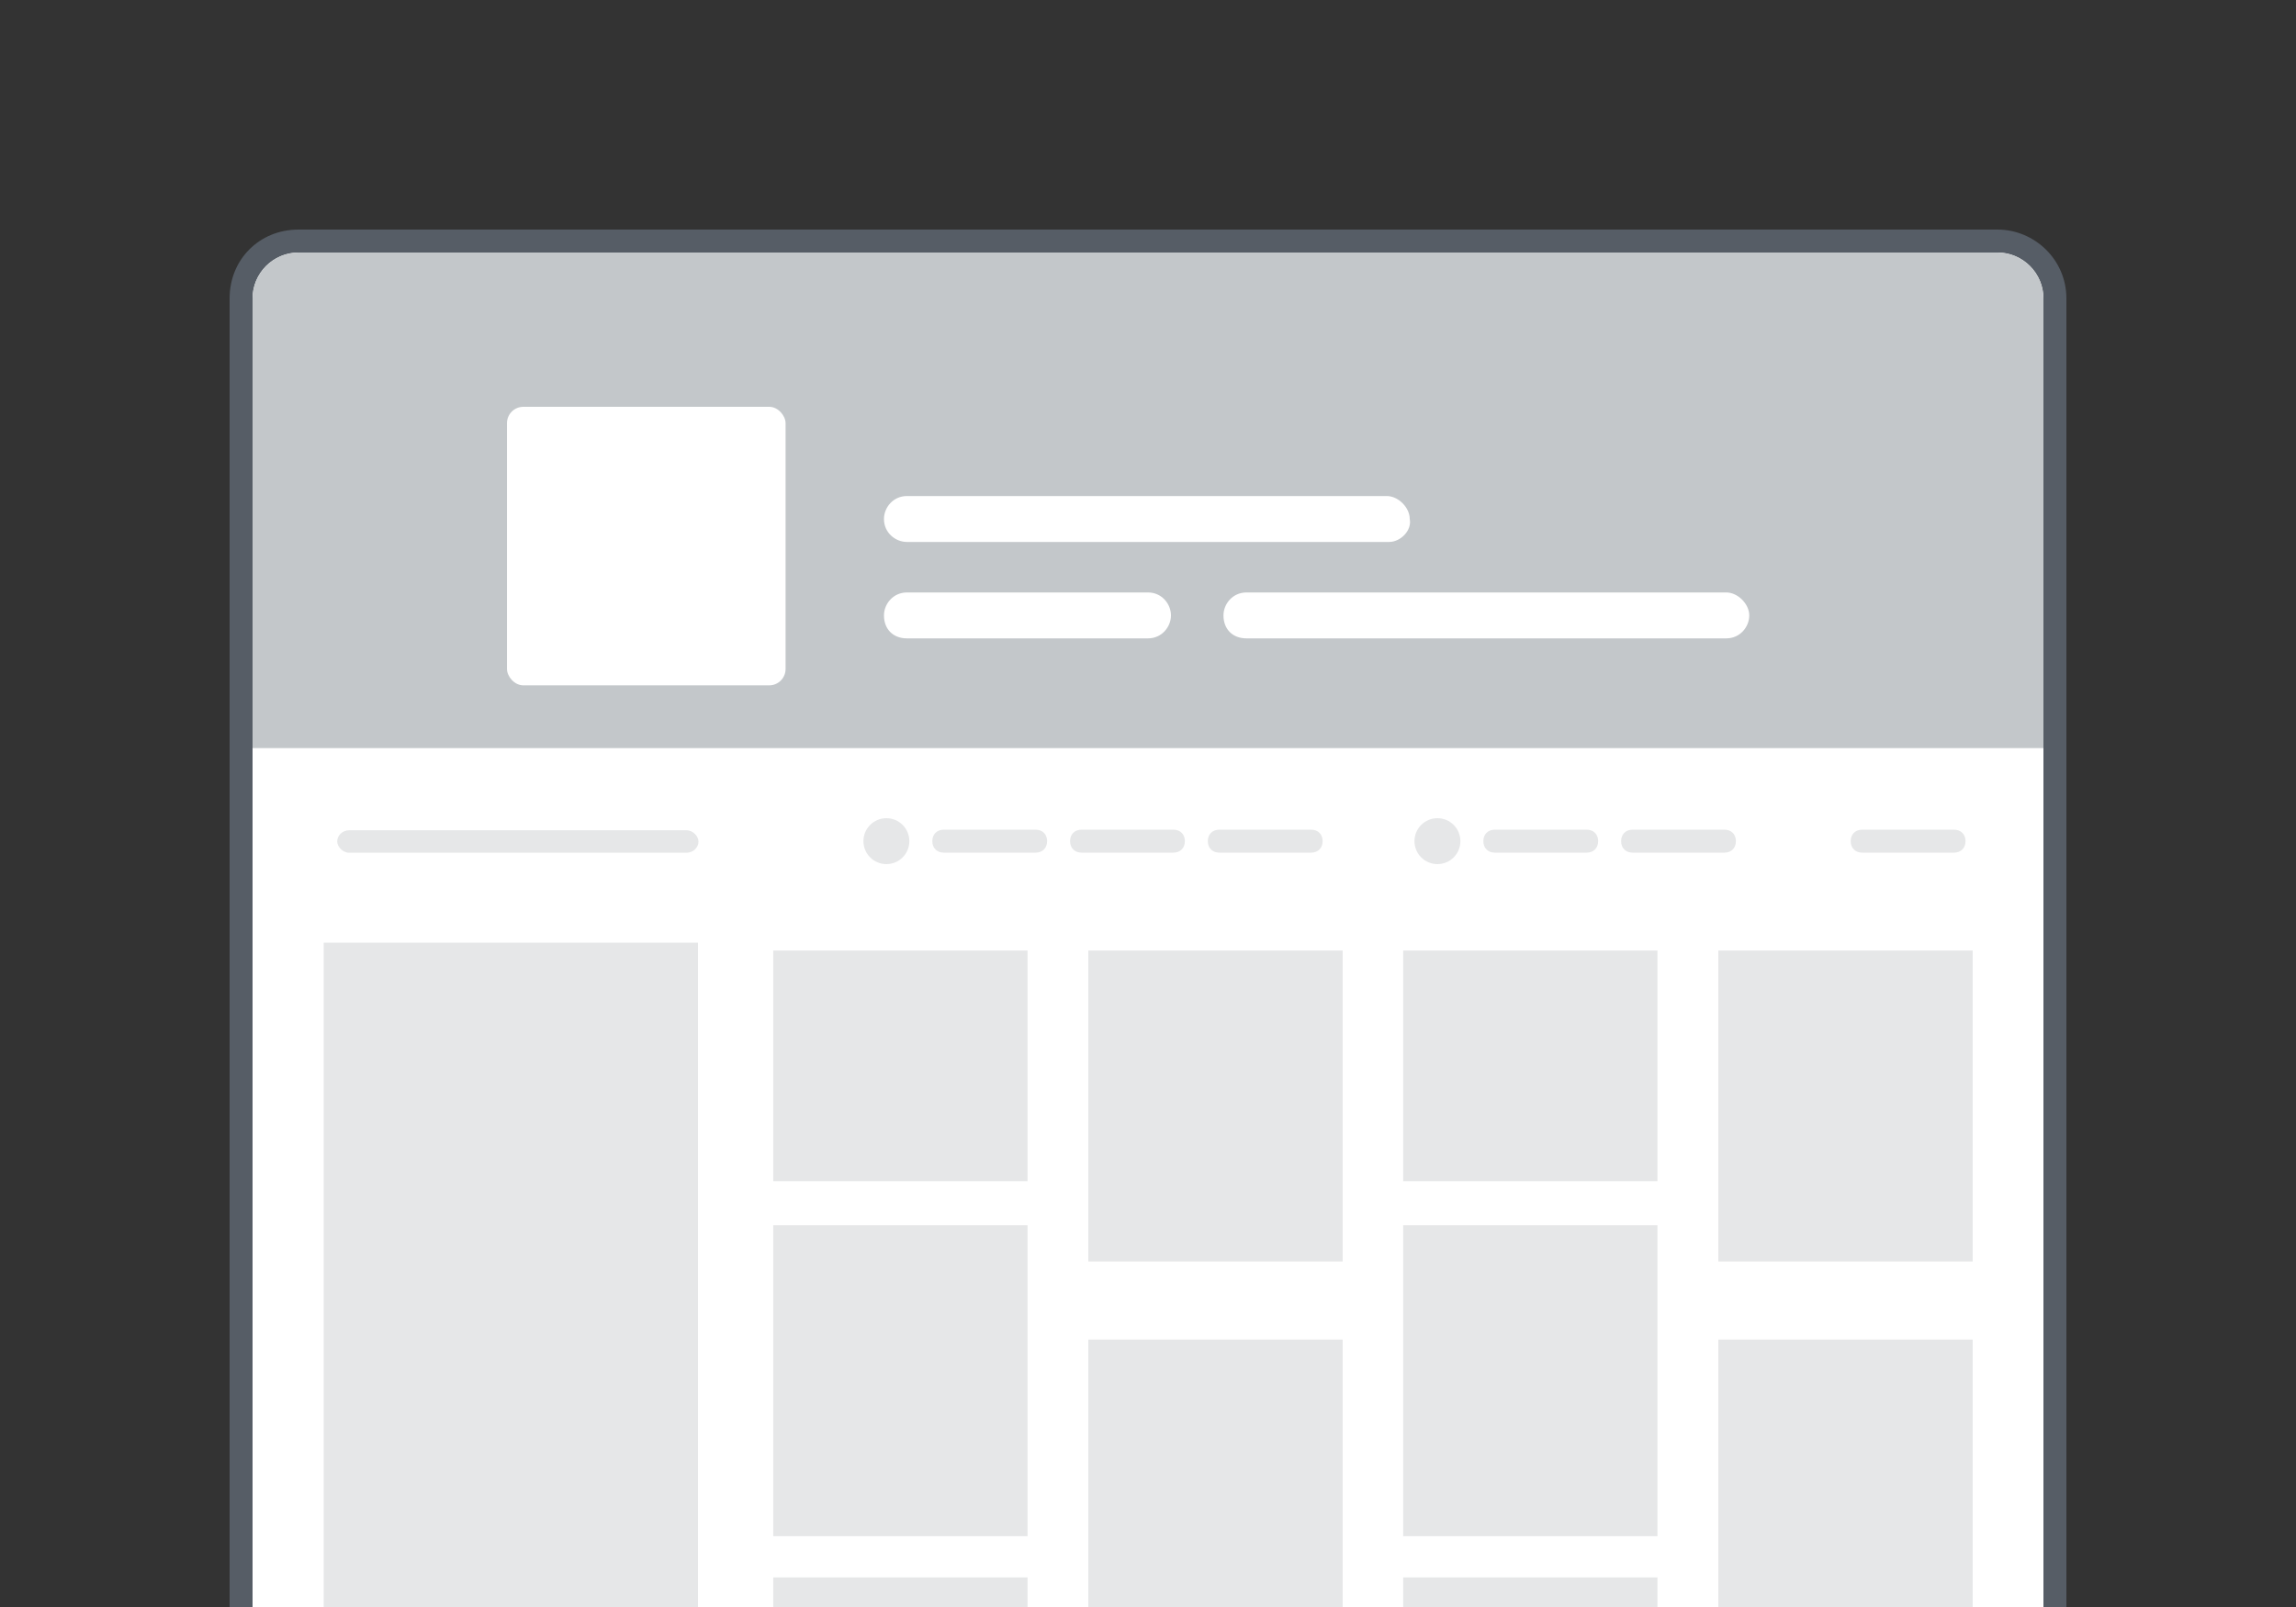 <?xml version="1.0" encoding="UTF-8" standalone="no"?>
<svg
   version="1.1"
   id="Layer_1"
   x="0"
   y="0"
   viewBox="0 0 100 70"
   xml:space="preserve"
   xmlns="http://www.w3.org/2000/svg"
   xmlns:svg="http://www.w3.org/2000/svg"><rect x="0" y="0" width="100" height="70" fill="#333333" stroke="none"/><defs
     id="defs6" /><style
     id="style1">.st0{fill:#fff}</style><path
     class="st0"
     d="M13 73.5c-1.4 0-2.5-1.1-2.5-2.5V13c0-1.4 1.1-2.5 2.5-2.5h74c1.4 0 2.5 1.1 2.5 2.5v58c0 1.4-1.1 2.5-2.5 2.5H13z"
     id="path1" /><path
     d="M87 11c1.1 0 2 .9 2 2v58c0 1.1-.9 2-2 2H13c-1.1 0-2-.9-2-2V13c0-1.1.9-2 2-2h74m0-1H13c-1.7 0-3 1.3-3 3v58c0 1.7 1.3 3 3 3h74c1.6 0 3-1.3 3-3V13c0-1.7-1.4-3-3-3z"
     fill="#565d66"
     id="path3" /><rect
     style="fill:#e6e7e8;fill-opacity:1;stroke-width:2.891;stroke-miterlimit:3.7"
     id="rect14-3"
     width="16.3"
     height="31.985"
     x="14.099"
     y="41.063"
     rx="0"
     ry="0" /><g
     id="g18"
     transform="matrix(1.053,0,0,1,-1.035,-2)"
     style="stroke-width:0.975"><rect
       style="fill:#e6e7e8;fill-opacity:1;stroke-width:2.818;stroke-miterlimit:3.7"
       id="rect14-3-6-7"
       width="10.52"
       height="13.546"
       x="45.998"
       y="43.403"
       rx="0"
       ry="0" /><rect
       style="fill:#e6e7e8;fill-opacity:1;stroke-width:2.818;stroke-miterlimit:3.7"
       id="rect14-3-6-7-56-1"
       width="10.52"
       height="14.552"
       x="45.998"
       y="60.352"
       rx="0"
       ry="0" /></g><g
     id="g16"
     transform="matrix(1.053,0,0,1,-1.494,-2)"
     style="stroke-width:0.975"><rect
       style="fill:#e6e7e8;fill-opacity:1;stroke-width:2.818;stroke-miterlimit:3.7"
       id="rect14-3-6-7-5-3"
       width="10.52"
       height="13.546"
       x="72.492"
       y="43.403"
       rx="0"
       ry="0" /><rect
       style="fill:#e6e7e8;fill-opacity:1;stroke-width:2.818;stroke-miterlimit:3.7"
       id="rect14-3-6-7-5-3-9-2"
       width="10.52"
       height="14.552"
       x="72.492"
       y="60.352"
       rx="0"
       ry="0" /></g><rect
     style="fill:#e6e7e8;fill-opacity:1;stroke-width:2.891;stroke-miterlimit:3.7"
     id="rect14-3-6"
     width="11.076"
     height="10.049"
     x="33.678"
     y="41.403"
     rx="0"
     ry="0" /><rect
     style="fill:#e6e7e8;fill-opacity:1;stroke-width:2.891;stroke-miterlimit:3.7"
     id="rect14-3-6-7-56"
     width="11.076"
     height="13.546"
     x="33.678"
     y="53.369"
     rx="0"
     ry="0" /><rect
     style="fill:#e6e7e8;fill-opacity:1;stroke-width:2.891;stroke-miterlimit:3.7"
     id="rect14-3-6-7-56-1-7"
     width="11.076"
     height="4.289"
     x="33.678"
     y="68.711"
     rx="0"
     ry="0" /><rect
     style="fill:#e6e7e8;fill-opacity:1;stroke-width:2.891;stroke-miterlimit:3.7"
     id="rect14-3-6-7-5"
     width="11.076"
     height="10.049"
     x="61.113"
     y="41.403"
     rx="0"
     ry="0" /><rect
     style="fill:#e6e7e8;fill-opacity:1;stroke-width:2.891;stroke-miterlimit:3.7"
     id="rect14-3-6-7-5-3-9"
     width="11.076"
     height="13.546"
     x="61.113"
     y="53.369"
     rx="0"
     ry="0" /><rect
     style="fill:#e6e7e8;fill-opacity:1;stroke-width:2.891;stroke-miterlimit:3.7"
     id="rect14-3-6-7-5-3-9-2-0"
     width="11.076"
     height="4.289"
     x="61.113"
     y="68.711"
     rx="0"
     ry="0" /><circle
     class="st0"
     cx="62.606"
     cy="36.64"
     r="1"
     id="circle5-3"
     style="fill:#e6e7e8;fill-opacity:1" /><path
     style="fill:#e6e7e8;fill-opacity:1"
     d="m 85.106,37.14 h -4 c -0.3,0 -0.5,-0.2 -0.5,-0.5 0,-0.3 0.2,-0.5 0.5,-0.5 h 4 c 0.3,0 0.5,0.2 0.5,0.5 0,0.3 -0.2,0.5 -0.5,0.5 z"
     id="path13-6" /><path
     style="fill:#e6e7e8;fill-opacity:1"
     d="m 75.106,37.14 h -4 c -0.3,0 -0.5,-0.2 -0.5,-0.5 0,-0.3 0.2,-0.5 0.5,-0.5 h 4 c 0.3,0 0.5,0.2 0.5,0.5 0,0.3 -0.2,0.5 -0.5,0.5 z"
     id="path12-7" /><path
     style="fill:#e6e7e8;fill-opacity:1"
     d="m 69.106,37.14 h -4 c -0.3,0 -0.5,-0.2 -0.5,-0.5 0,-0.3 0.2,-0.5 0.5,-0.5 h 4 c 0.3,0 0.5,0.2 0.5,0.5 0,0.3 -0.2,0.5 -0.5,0.5 z"
     id="path6-5" /><circle
     class="st0"
     cx="38.606"
     cy="36.64"
     r="1"
     id="circle8-3"
     style="fill:#e6e7e8;fill-opacity:1" /><path
     style="fill:#e6e7e8;fill-opacity:1"
     d="m 57.106,37.14 h -4 c -0.3,0 -0.5,-0.2 -0.5,-0.5 0,-0.3 0.2,-0.5 0.5,-0.5 h 4 c 0.3,0 0.5,0.2 0.5,0.5 0,0.3 -0.2,0.5 -0.5,0.5 z"
     id="path11-5" /><path
     style="fill:#e6e7e8;fill-opacity:1"
     d="m 51.106,37.14 h -4 c -0.3,0 -0.5,-0.2 -0.5,-0.5 0,-0.3 0.2,-0.5 0.5,-0.5 h 4 c 0.3,0 0.5,0.2 0.5,0.5 0,0.3 -0.2,0.5 -0.5,0.5 z"
     id="path10" /><path
     style="fill:#e6e7e8;fill-opacity:1"
     d="m 45.106,37.14 h -4 c -0.3,0 -0.5,-0.2 -0.5,-0.5 0,-0.3 0.2,-0.5 0.5,-0.5 h 4 c 0.3,0 0.5,0.2 0.5,0.5 0,0.3 -0.2,0.5 -0.5,0.5 z"
     id="path9-6" /><rect
     style="fill:#e6e7e8;fill-opacity:1;stroke-width:2.891;stroke-miterlimit:3.7"
     id="rect14-2"
     width="15.735"
     height="0.978"
     x="14.687"
     y="36.166"
     rx="0.521"
     ry="0.489" /><path
     id="rect1"
     style="fill:#c3c7ca;stroke-width:2.891;stroke-miterlimit:3.7"
     d="M 13 11 C 11.9 11 11 11.9 11 13 L 11 32.586 L 89 32.586 L 89 13 C 89 11.9 88.1 11 87 11 L 13 11 z " /><path
     d="M 50,27.807 H 39.5 c -0.6,0 -1,-0.4 -1,-1 0,-0.5 0.4,-1 1,-1 H 50 c 0.6,0 1,0.5 1,1 0,0.5 -0.4,1 -1,1 z"
     id="path8"
     style="fill:#ffffff;fill-opacity:1" /><path
     d="m 75.187,27.807 h -20.9 c -0.6,0 -1,-0.4 -1,-1 0,-0.5 0.4,-1 1,-1 h 20.9 c 0.5,0 1,0.5 1,1 0,0.5 -0.4,1 -1,1 z"
     id="path7"
     style="fill:#ffffff;fill-opacity:1" /><path
     d="m 60.5,23.607 h -21 c -0.5,0 -1,-0.4 -1,-1 0,-0.5 0.4,-1 1,-1 h 20.9 c 0.5,0 1,0.5 1,1 0.1,0.5 -0.4,1 -0.9,1 z"
     id="path5"
     style="fill:#ffffff;fill-opacity:1" /><rect
     style="fill:#ffffff;fill-opacity:1;stroke-width:2.891;stroke-miterlimit:3.7"
     id="rect7"
     width="12.134"
     height="12.134"
     x="22.081"
     y="17.72"
     rx="0.714"
     ry="0.714" /></svg>
